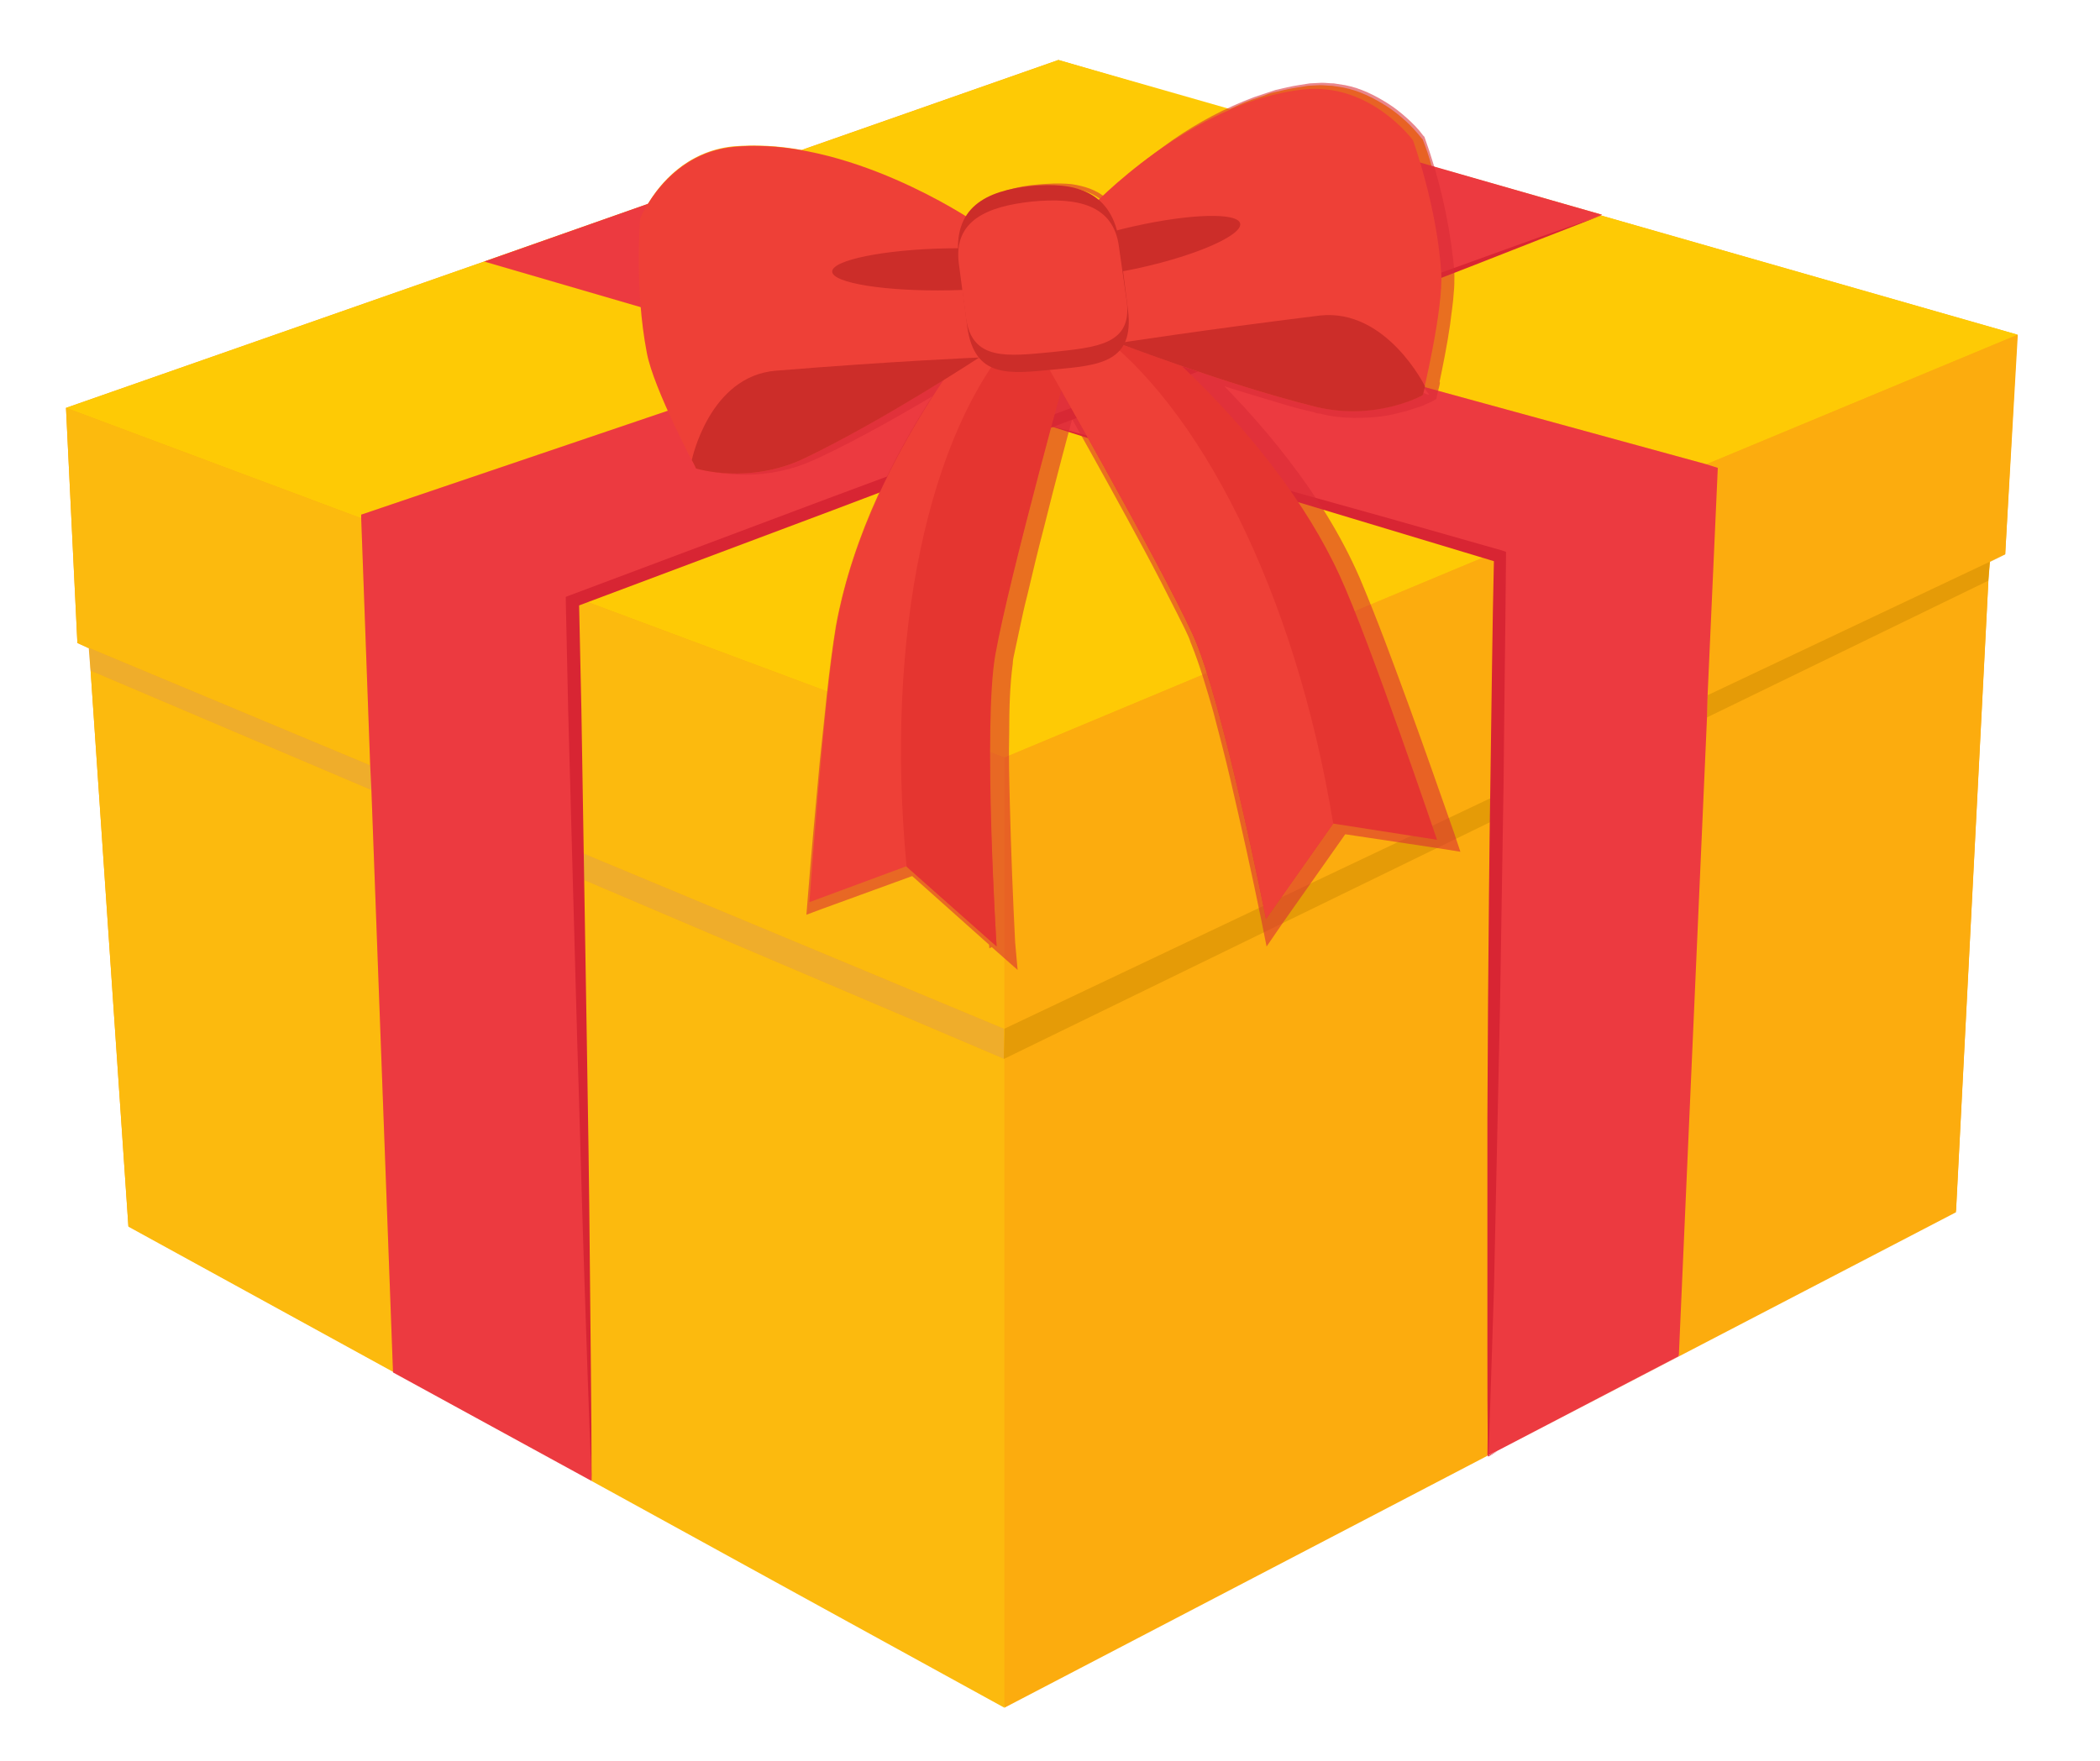 <?xml version="1.0" encoding="utf-8"?>
<!-- Generator: Adobe Illustrator 22.0.1, SVG Export Plug-In . SVG Version: 6.00 Build 0)  -->
<svg version="1.1" id="레이어_1" xmlns="http://www.w3.org/2000/svg" xmlns:xlink="http://www.w3.org/1999/xlink" x="0px"
	 y="0px" viewBox="0 0 350 293.6" enable-background="new 0 0 350 293.6" xml:space="preserve">
<path fill="#FCAC0E" d="M334.2,92.4l2-36.6l-69.5-19.9l0.3-0.1l-28.4-8.1c-0.4-1.5-0.9-3-1.5-4.5l-0.1-0.1l-0.1-0.1
	c-0.9-1.1-1.7-2-2.7-2.9c-1-0.9-2-1.7-3.1-2.4c-2.2-1.4-4.6-2.6-7.2-3.1c-0.6-0.1-1.3-0.2-1.9-0.3c-0.7,0-1.3-0.1-2-0.1l-2,0.1
	c-0.6,0.1-1.3,0.2-1.9,0.3c-1.3,0.2-2.5,0.5-3.8,0.8c-0.6,0.1-1.2,0.4-1.8,0.6c-0.6,0.2-1.2,0.4-1.8,0.6c-1.4,0.5-2.7,1.1-4,1.7
	L176.4,10l-42.8,15c-3.8-0.7-7.6-0.9-11.4-0.6c-7.8,0.8-12.3,6.3-14.2,9.6l-27.3,9.6l0,0L11,68l1.9,39.2l2,0.8l0.1,1.5l0.1,2.3
	l6.3,92.6l44.1,24.2l0,0l33.1,18.1c0,0,0,0,0,0l68.8,37.8l80.5-42l0,0.1l0.1,0l1.5-0.9l76.5-39.9l5.4-105.2l0.3-3.2L334.2,92.4
	L333,93L334.2,92.4z"/>
<g>
	<g>
		<g>
			<polygon fill="#FECA05" points="284.4,77.4 336.3,55.8 266.8,35.9 210.3,57.1 			"/>
			<g>
				<polygon fill="#FECA05" points="176.4,10 80.7,43.6 136.6,59.9 174,47.1 234.4,26.6 				"/>
				<polygon fill="#FECA05" points="11,68 60.2,86.4 60.2,85.8 136.6,59.9 80.7,43.6 				"/>
			</g>
			<polygon fill="#FECA05" points="167.4,126.3 248.5,92.4 174,70.7 96.4,99.8 			"/>
			<polygon fill="#FCAC0E" points="331.4,96.8 284.5,119.6 279.8,226.1 249.5,241.9 326,202.1 331.4,96.9 331.6,93.7 331.6,93.8 			
				"/>
			<polygon fill="#FCAC0E" points="167.4,176.5 167.4,284.7 247.9,242.7 249.3,136.6 			"/>
			<polygon fill="#FCAC0E" points="286.3,78 284.6,115.9 333,93 334.2,92.4 336.3,55.8 284.4,77.4 			"/>
			<polygon fill="#FCAC0E" points="167.4,172.5 167.4,171.5 249.4,132.6 249.9,92.8 248.5,92.4 167.4,126.3 			"/>
			<polygon fill="#FCBA0E" points="12.9,107.2 14.8,108 14.8,108 61.7,127.6 60.2,86.4 11,68 12.9,107.2 14.8,108.1 14.8,108 			"/>
			<g>
				<polygon fill="#FCBA0E" points="15.1,111.8 14.9,109.5 15.1,111.8 21.4,204.5 65.5,228.7 61.9,131.7 				"/>
				<polygon fill="#FCBA0E" points="167.3,176.5 96.4,146.3 98.6,246.9 167.4,284.7 167.4,176.5 				"/>
			</g>
			<polygon fill="#FCBA0E" points="167.4,126.3 96.4,99.8 95.4,100.2 96.3,141.9 167.3,171.5 167.3,176.5 167.4,172.5 			"/>
			<polygon fill="#EFAD2B" points="61.9,131.7 61.7,127.6 14.8,108 14.8,108.1 14.9,109.5 15.1,111.8 			"/>
			<polygon fill="#EFAD2B" points="12.9,107.2 14.8,108 14.8,108 			"/>
			<polygon fill="#EFAD2B" points="96.3,141.9 96.4,146.3 167.3,176.5 167.3,171.5 			"/>
			<polygon fill="#E59B07" points="333,93 284.6,115.9 284.5,119.6 331.4,96.8 331.6,93.8 331.6,93.7 334.3,92.4 			"/>
			<polygon fill="#E59B07" points="167.4,172.5 167.3,176.5 167.4,176.5 249.3,136.6 249.4,132.6 167.4,171.5 			"/>
			<g>
				<polygon fill="#EC3A40" points="115.3,31.4 80.7,43.6 80.7,43.6 136.6,59.9 174,47.1 				"/>
				<polygon fill="#EC3A40" points="284.4,77.4 210.3,57.1 174,70.7 248.5,92.4 249.9,92.8 249.4,132.6 249.3,136.6 247.9,242.7 
					249.5,241.9 279.8,226.1 284.5,119.6 284.6,115.9 286.3,78 				"/>
				<path fill="#D82533" d="M174,70.7c6.4,1.7,12.7,3.4,19.1,5.1l9.5,2.6l9.5,2.6l19,5.3l19,5.4L251,92l0,0.8
					c-0.1,12.5-0.3,25-0.4,37.5c-0.2,12.5-0.4,25-0.6,37.5l-0.4,18.7l-0.4,18.7l-0.2,9.4l-0.3,9.4c-0.2,6.2-0.4,12.5-0.6,18.7
					l-0.1,0l1.6-0.8l-1.5,0.9l-0.1,0l0-0.1c-0.1-6.2-0.1-12.5-0.1-18.7l0-9.4l0-9.4l0-18.7l0.1-18.7c0.1-12.5,0.2-25,0.4-37.5
					c0.2-12.5,0.3-25,0.6-37.5l0.8,1l-18.9-5.7l-18.9-5.7l-9.5-2.9l-9.4-2.9C186.5,74.7,180.2,72.7,174,70.7z"/>
			</g>
			<polygon fill="#EC3A40" points="96.3,141.9 95.4,100.2 96.4,99.8 174,70.7 210.3,57.1 266.8,35.9 267,35.8 234.6,26.5 
				234.4,26.6 174,47.1 136.6,59.9 60.2,85.8 60.2,86.4 61.7,127.6 61.9,131.7 65.5,228.7 65.5,228.8 98.6,246.9 98.6,246.9 
				96.4,146.3 			"/>
			<path fill="#D82533" d="M98.6,246.9c-0.5-12.2-0.9-24.4-1.3-36.7c-0.4-12.2-0.7-24.4-1.1-36.7l-0.5-18.3l-0.5-18.3l-0.5-18.3
				l-0.4-18.3l0-0.8l0.8-0.3l42.9-16.1l21.5-8l21.5-8l43-15.8l21.6-7.8l10.8-3.9l10.8-3.8L256.4,40l-10.7,4.2l-21.4,8.3l-42.8,16.4
				l-21.4,8.1l-21.4,8.1l-42.9,16.1l0.7-1.1l0.4,18.3l0.3,18.3l0.3,18.3l0.3,18.3c0.2,12.2,0.4,24.5,0.5,36.7
				C98.4,222.4,98.6,234.7,98.6,246.9z"/>
		</g>
		<g>
			<path opacity="0.57" fill="#D82A36" d="M107.4,36.4c-0.2,3.5-0.2,7-0.1,10.5c0.2,3.5,0.5,7,1.2,10.4c0.2,0.9,0.3,1.7,0.5,2.5
				c0.2,0.8,0.5,1.7,0.8,2.5c0.6,1.6,1.3,3.2,2,4.8c1.4,3.2,3,6.3,4.6,9.4l0,0.4l0,0l0-0.3l0.7,1.4l-0.3-0.3l0,0l0.1,0l0.1,0.1
				l-0.2-0.1c1.7,0.5,3.6,0.7,5.4,0.7c1.8,0,3.7-0.1,5.5-0.4c1.8-0.3,3.6-0.9,5.3-1.5c1.7-0.7,3.3-1.6,5-2.5
				c6.6-3.5,13.1-7.4,19.4-11.4l3.9-2.5l-2.5,3.9c-4.2,6.3-7.9,12.9-10.9,19.9c-3,6.9-5.4,14.1-6.6,21.5c-1.1,7.4-1.8,15.1-2.4,22.6
				c-0.6,7.6-1.2,15.2-1.7,22.8l-2.2-1.6l16.1-6.1l0.9-0.4l0.8,0.7l15,13.2l-2.9,1.5l0,0l-0.4-4l3.2,2.4l0,0l-2.8,1.5
				c-0.5-7.9-0.9-15.7-1.1-23.6c-0.1-3.9-0.2-7.9-0.1-11.8c0-4,0.1-7.9,0.6-12c0.1-0.5,0.1-1,0.2-1.5l0.3-1.5c0.2-1,0.4-2,0.6-2.9
				c0.4-1.9,0.9-3.9,1.3-5.8c0.9-3.8,1.9-7.7,2.8-11.5c1.9-7.6,3.9-15.2,6-22.8l1.3-4.7l2.4,4.2c3.9,6.9,7.8,13.9,11.6,20.9
				c1.9,3.5,3.8,7,5.7,10.5c0.9,1.8,1.8,3.5,2.8,5.3l1.3,2.7l0.6,1.4c0.2,0.5,0.4,1,0.6,1.4c1.6,3.9,2.6,7.7,3.7,11.6
				c1.1,3.9,2,7.8,3,11.6c1.8,7.8,3.5,15.6,5.1,23.4l-3.6-0.8l11.2-15.9l0.7-1l1.2,0.2l17.3,2.7l-2.1,2.5
				c-2.4-7.2-4.9-14.3-7.4-21.4c-2.5-7.1-5.1-14.2-8-21.1c-2.9-6.8-6.9-13.1-11.3-19.1c-4.5-6-9.5-11.5-14.9-16.7l-5.1-4.9l6.7,2.3
				c3.3,1.1,6.5,2.3,9.8,3.3l4.9,1.5c1.6,0.5,3.3,1,4.9,1.4c1.7,0.5,3.2,0.9,4.9,1.1c1.6,0.2,3.3,0.3,4.9,0.2
				c1.6-0.1,3.3-0.3,4.9-0.7c0.8-0.2,1.6-0.4,2.4-0.7c0.4-0.1,0.8-0.3,1.1-0.4c0.4-0.1,0.8-0.3,1-0.5l-0.6,0.8l0.4-1.5l0.1,0.9
				c0.1,0.2,0.2,0.4,0.5,0.5c0.2,0.1,0.5,0.2,0.7,0.2l-1.2-1.6c0.8-3.4,1.5-6.8,2.1-10.1c0.3-1.7,0.5-3.4,0.7-5.1
				c0.1-0.8,0.1-1.7,0.1-2.5c0-0.8-0.1-1.7-0.1-2.5c-0.3-3.4-0.9-6.8-1.6-10.2c-0.7-3.4-1.6-6.7-2.7-9.9l0.1,0.2
				c-0.7-0.9-1.5-1.8-2.4-2.7c-0.9-0.8-1.8-1.6-2.8-2.3c-2-1.4-4.2-2.4-6.5-3c-0.6-0.1-1.2-0.2-1.8-0.3l-1.8-0.1l-1.8,0.1
				c-0.6,0.1-1.2,0.2-1.8,0.2c-1.2,0.1-2.4,0.4-3.6,0.7c-0.6,0.1-1.2,0.3-1.8,0.5c-0.6,0.2-1.2,0.3-1.8,0.5
				c-4.7,1.6-9.2,3.9-13.4,6.6c-2.1,1.4-4.1,2.8-6.1,4.4c-2,1.6-3.9,3.2-5.7,4.9l-0.2,0.2l-0.2-0.2c-1.5-1.3-3.4-2-5.4-2.3
				c-2-0.3-4-0.3-6-0.1c-2,0.2-4,0.5-5.9,1.2c-1.9,0.7-3.6,1.9-4.7,3.6c1-1.8,2.8-3,4.7-3.8c1.9-0.8,3.9-1.2,5.9-1.4
				c2-0.2,4.1-0.3,6.1-0.1c2,0.3,4.1,0.9,5.7,2.3l-0.5,0c1.8-1.8,3.7-3.5,5.6-5.1c2-1.6,4-3.1,6.1-4.6c4.2-2.9,8.7-5.3,13.5-7.1
				c0.6-0.2,1.2-0.4,1.8-0.6c0.6-0.2,1.2-0.4,1.8-0.6c1.3-0.3,2.5-0.6,3.8-0.8c0.6-0.1,1.3-0.2,1.9-0.3l2-0.1c0.7,0,1.3,0.1,2,0.1
				c0.7,0.1,1.3,0.2,1.9,0.3c2.6,0.5,5,1.7,7.2,3.1c1.1,0.7,2.1,1.5,3.1,2.4c1,0.9,1.9,1.8,2.7,2.9l0.1,0.1l0.1,0.1
				c1.2,3.3,2.2,6.7,3,10.1c0.8,3.4,1.4,6.9,1.8,10.4c0.1,0.9,0.2,1.7,0.2,2.7c0,0.9,0,1.8-0.1,2.7c-0.1,1.8-0.4,3.5-0.6,5.3
				c-0.5,3.5-1.2,6.9-1.9,10.3l-1.2-1.6c0.2,0,0.4,0.1,0.7,0.2c0.2,0.1,0.4,0.3,0.5,0.5l0.2,0.4l-0.1,0.5l-0.4,1.6l-0.1,0.6
				l-0.5,0.3c-0.5,0.3-0.9,0.4-1.3,0.6c-0.4,0.2-0.8,0.4-1.3,0.5c-0.9,0.3-1.7,0.6-2.6,0.8c-1.8,0.5-3.5,0.8-5.4,0.9
				c-1.8,0.1-3.6,0.1-5.4-0.1l-1.4-0.2c-0.4-0.1-0.9-0.2-1.3-0.3l-0.7-0.1l-0.6-0.2l-1.3-0.3c-1.7-0.4-3.4-0.9-5-1.4l-5-1.5
				c-3.3-1-6.6-2.1-9.9-3.2l1.6-2.6c5.5,5.2,10.8,10.9,15.4,16.9c4.7,6.1,8.8,12.6,11.9,19.7c3,7.1,5.6,14.2,8.2,21.3
				c2.6,7.1,5.1,14.3,7.6,21.4l1,3l-3.1-0.5l-17.3-2.6l1.9-0.8l-11.2,15.9l-2.6,3.8l-0.9-4.5c-1.6-7.8-3.3-15.5-5.1-23.2
				c-0.9-3.9-1.9-7.7-2.9-11.5c-1.1-3.8-2.2-7.6-3.6-11.1c-0.2-0.4-0.3-0.9-0.5-1.3l-0.6-1.3l-1.3-2.6c-0.9-1.8-1.8-3.5-2.7-5.3
				c-1.8-3.5-3.7-7-5.6-10.5c-3.8-7-7.7-13.9-11.6-20.9l3.7-0.5c-2.1,7.6-4.1,15.2-6,22.8c-1,3.8-1.9,7.6-2.8,11.4
				c-0.5,1.9-0.9,3.8-1.3,5.7c-0.2,0.9-0.4,1.9-0.6,2.8l-0.3,1.4c-0.1,0.5-0.2,0.9-0.2,1.4c-0.5,3.7-0.6,7.7-0.6,11.5
				c-0.1,3.9,0,7.8,0.1,11.7c0.2,7.8,0.5,15.7,0.9,23.5l0.2,3.8l-3-2.3l0,0l2.8-1.6l0,0l0.4,4.5l-3.4-3l-14.9-13.3l1.7,0.3
				l-16.2,5.9l-2.4,0.9l0.2-2.5c0.6-7.6,1.3-15.2,2-22.8c0.4-3.8,0.8-7.6,1.2-11.4c0.4-3.8,0.9-7.6,1.5-11.4c1.4-7.6,3.9-15,7.1-22
				c3.2-7,7.1-13.7,11.4-20l1.4,1.4c-6.5,3.9-13,7.7-19.8,11.1c-1.7,0.8-3.4,1.7-5.2,2.4c-1.8,0.7-3.7,1.2-5.6,1.5
				c-1.9,0.3-3.8,0.4-5.8,0.3c-1.9-0.1-3.8-0.3-5.7-0.9l-0.1,0l-0.1-0.1l0.2,0.1l0,0l-0.2-0.1l-0.1-0.2l-0.7-1.4l-0.1-0.2l0-0.2l0,0
				l0,0.4c-1.6-3.1-3.1-6.3-4.4-9.5c-0.7-1.6-1.3-3.2-1.9-4.9c-0.3-0.8-0.5-1.7-0.8-2.5c-0.2-0.9-0.4-1.7-0.5-2.6
				c-0.6-3.5-0.8-7-0.9-10.5C106.9,43.4,107,39.9,107.4,36.4z"/>
			<g>
				<g>
					<path fill="#EE4037" d="M166.1,157.7l-15-13.3l-16.2,6c0,0,2.5-34.8,4.5-46.1c4.7-26.5,24.4-49.8,24.4-49.8l14.9,3.5
						c0,0-10.5,38.1-12.9,51.1C163.7,120.8,166.1,157.7,166.1,157.7z"/>
					<path fill="#E53530" d="M151.1,144.5l15,13.3c0,0-2.3-37-0.2-48.7c2.3-13,12.9-51.1,12.9-51.1l-9.4-2.2
						C154.9,71.8,147.4,105.6,151.1,144.5z"/>
					<path fill="#E53530" d="M211,153.2l11.2-15.9l17.3,2.7c0,0-11.3-33.4-16.2-44c-11.4-24.9-36.4-43.7-36.4-43.7l-13.7,6.3
						c0,0,20,35,25.6,47.2C203.8,116.7,211,153.2,211,153.2z"/>
					<path fill="#EE4037" d="M222.2,137.3L211,153.2c0,0-7.2-36.5-12.2-47.4c-5.6-12.2-25.6-47.2-25.6-47.2l8.6-4
						C199.9,67.3,215.9,98.8,222.2,137.3z"/>
				</g>
				<g>
					<path fill="#EE4037" d="M163.2,59.6c0,0-15.5,10.1-28.9,16.7c-9.4,4.6-18.3,1.8-18.3,1.8s-7.1-13.3-8.2-19.3
						c-2.1-10.9-1.1-22.4-1.1-22.4s4.4-10.8,15.5-11.9c18.9-1.9,39.8,12.2,39.8,12.2L163.2,59.6z"/>
					<path fill="#CC2D29" d="M115.3,76.7L115.3,76.7c0.5,0.9,0.7,1.4,0.7,1.4s8.9,2.8,18.3-1.8c13.4-6.5,28.9-16.7,28.9-16.7
						s-14.3,0.6-33.9,2.2C118.2,62.7,115.3,76.7,115.3,76.7z"/>
					<path fill="#EE4037" d="M186.4,57.2c0,0,17.7,6.8,32.4,10.5c10.3,2.6,18.3-1.8,18.3-1.8s3.5-14.4,3.1-20.5
						c-0.7-11-4.7-22-4.7-22s-7-9.6-18.1-8.5c-18.9,1.9-35.7,19.8-35.7,19.8L186.4,57.2z"/>
					<path fill="#CC2D29" d="M237.5,64.4L237.5,64.4c-0.2,1-0.4,1.5-0.4,1.5s-8,4.5-18.3,1.8c-14.7-3.7-32.4-10.5-32.4-10.5
						s14.1-2.2,33.6-4.6C231.1,51.4,237.5,64.4,237.5,64.4z"/>
					<path fill="#CC2D29" d="M177.5,44.5c0.1,1.9-8.5,3.7-19.2,3.9c-10.7,0.2-19.5-1.2-19.6-3.1c-0.1-1.9,8.5-3.7,19.2-3.9
						C168.6,41.2,177.4,42.6,177.5,44.5z"/>
					<path fill="#CC2D29" d="M172.6,45c0.3,1.9,8.2,1.7,17.6-0.4c9.4-2.1,16.8-5.4,16.5-7.3c-0.3-1.9-8.2-1.7-17.6,0.4
						C179.6,39.8,172.3,43.1,172.6,45z"/>
					<path fill="#CC2D29" d="M188,51.7c1.1,8.8-4.9,9.2-12.3,9.9l0,0c-7.4,0.7-13.3,1.6-14.5-7.2l-1.4-11.1
						c-1.1-8.8,4.6-11.5,12-12.3l0,0c7.4-0.7,13.6,0.8,14.8,9.6L188,51.7z"/>
					<path fill="#EE4037" d="M187.8,50.3c0.9,7.2-5.1,7.6-12.5,8.4l0,0c-7.4,0.7-13.3,1.5-14.3-5.7l-1.2-9.1
						c-0.9-7.2,4.8-9.5,12.2-10.3l0,0c7.4-0.7,13.6,0.4,14.5,7.6L187.8,50.3z"/>
				</g>
			</g>
		</g>
	</g>
</g>
</svg>
